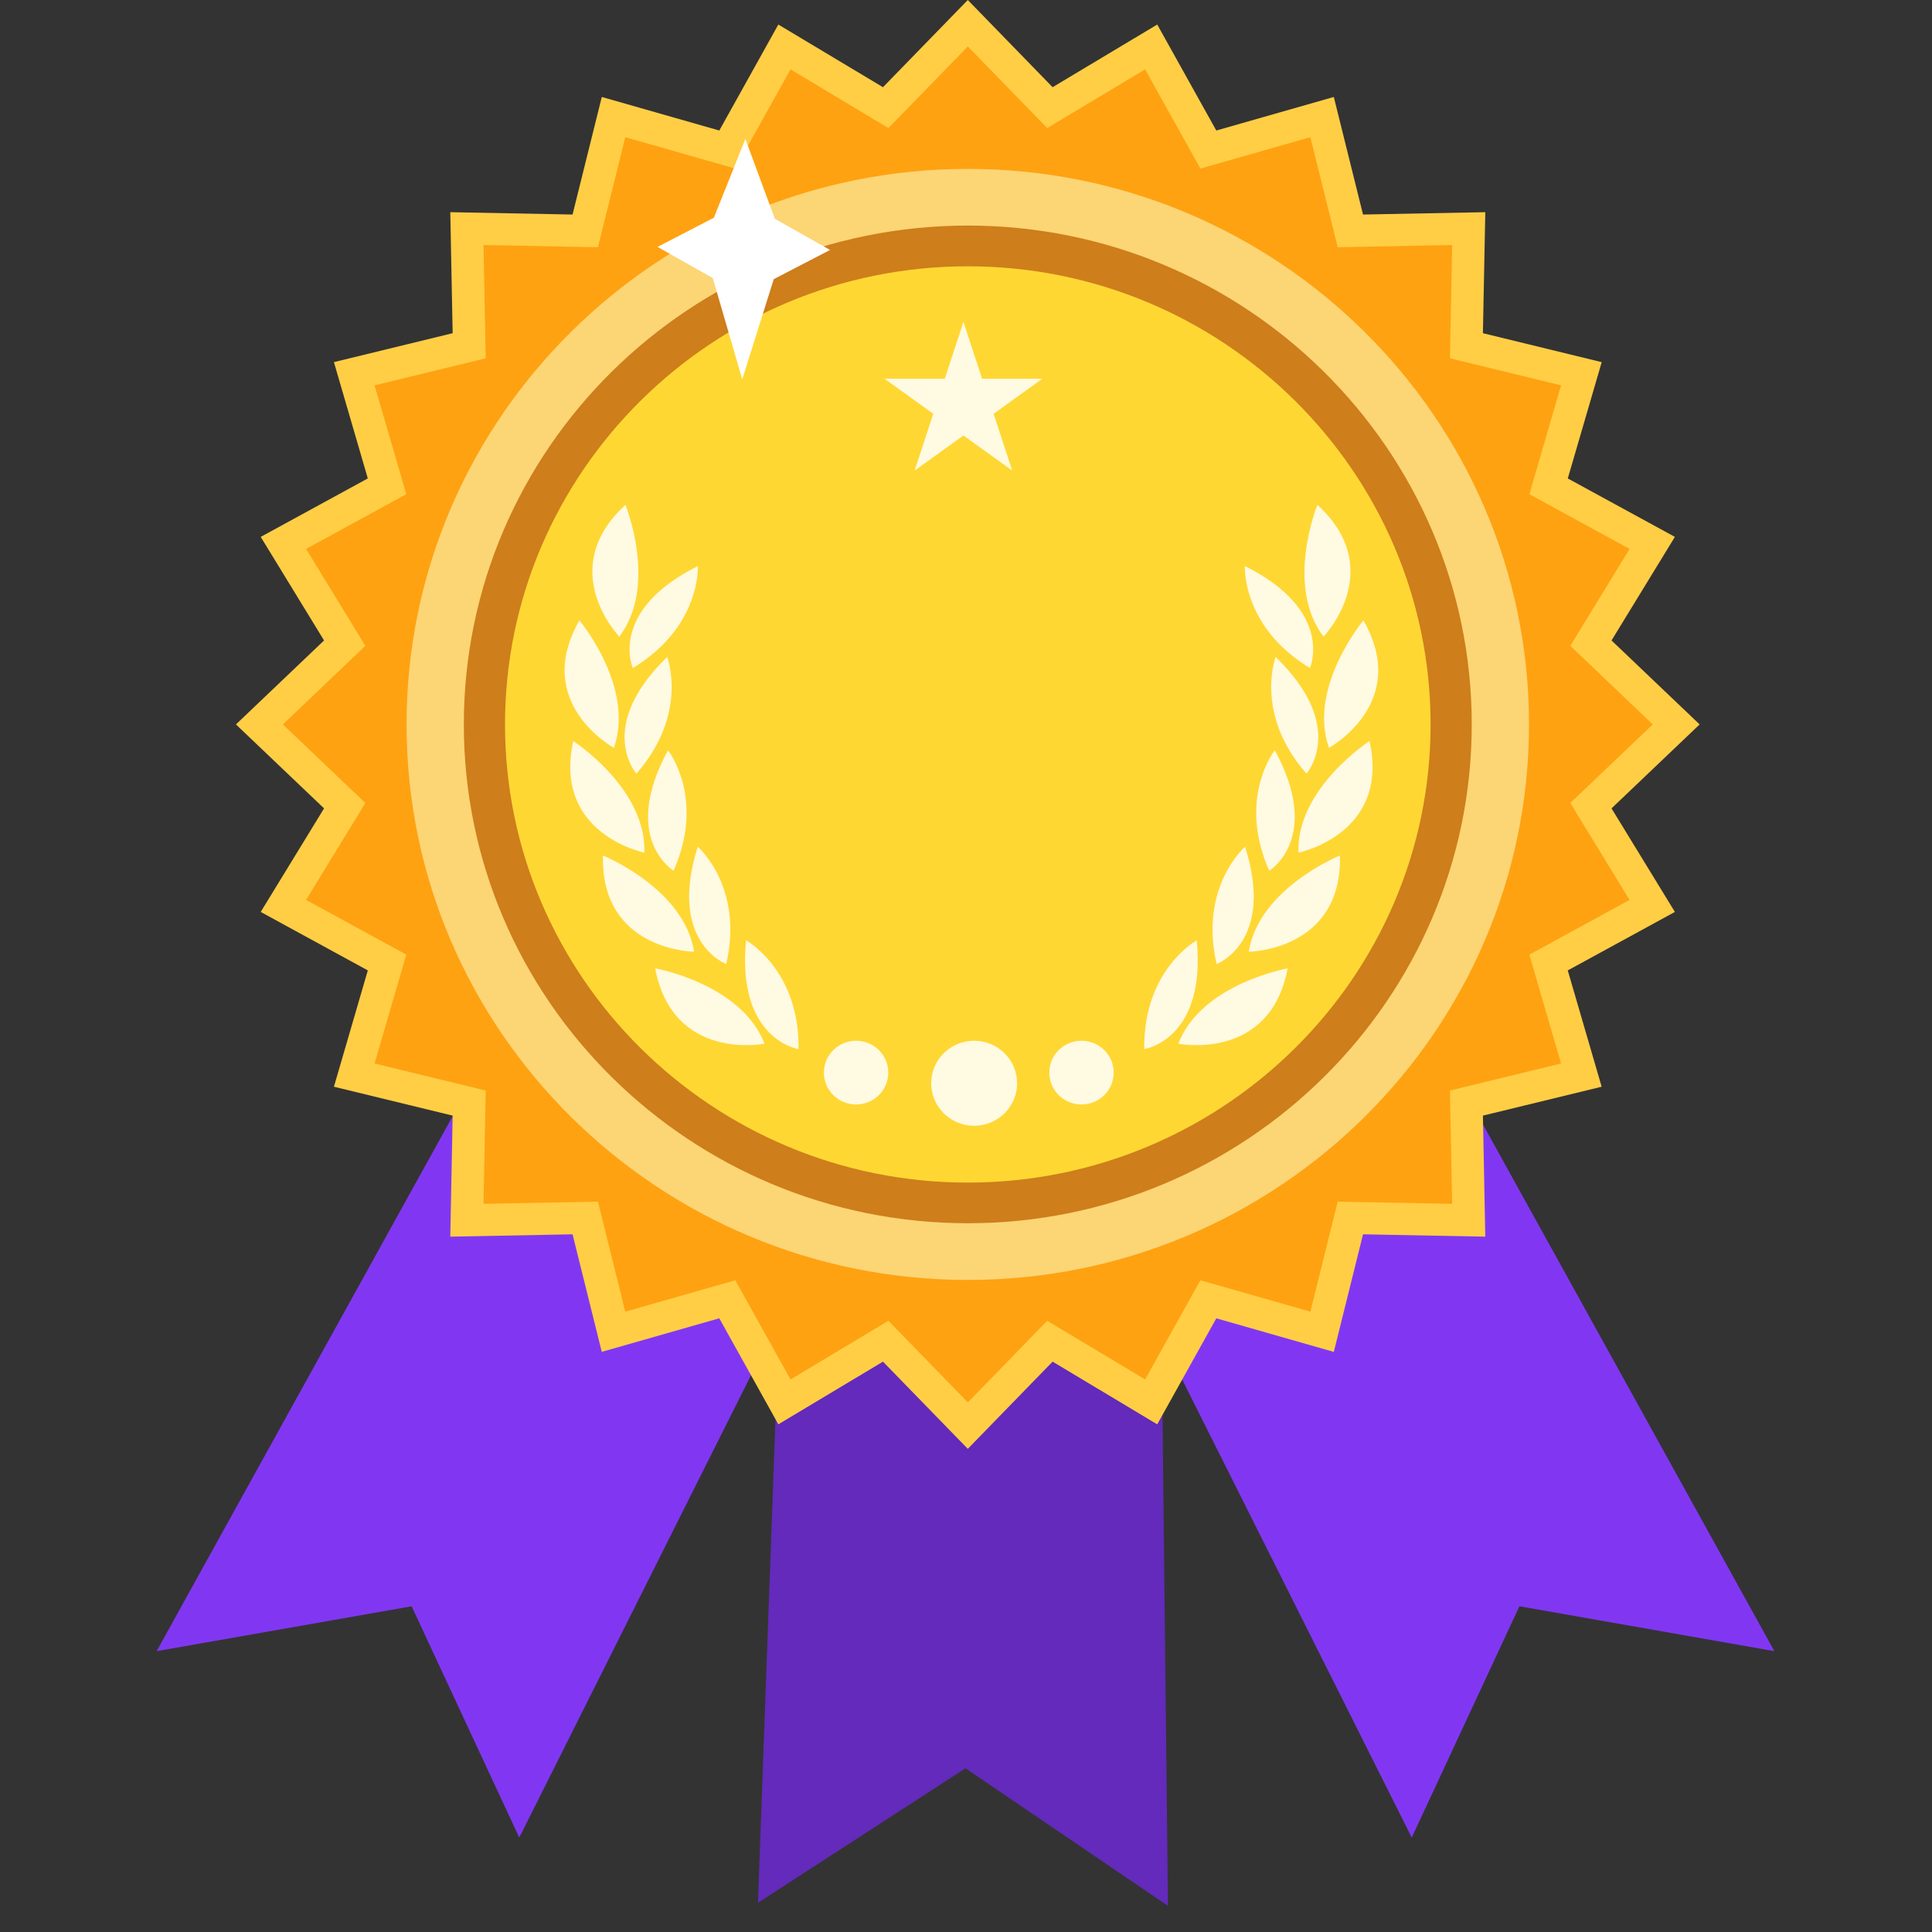<svg width="74" height="74" viewBox="0 0 74 74" fill="none" xmlns="http://www.w3.org/2000/svg">
<rect x="0" y="0" width="74" height="74" fill="#333333" stroke="none"/>
<g clip-path="url(#clip0_15371_85704)">
<path d="M40.304 42.909L54.073 70.383L58.197 61.524L67.963 63.243L53.28 36.707L40.304 42.909Z" fill="#8137F2"/>
<path d="M33.659 42.909L19.889 70.383L15.767 61.524L5.999 63.243L20.684 36.707L33.659 42.909Z" fill="#8137F2"/>
<path d="M44.439 46.287L44.736 73L36.98 67.73L29.032 72.88L29.985 46.539L44.439 46.287Z" fill="#632ABB"/>
<path d="M9.037 27.747L12.412 24.531L9.986 20.564L14.088 18.325L12.79 13.87L17.338 12.762L17.247 8.127L21.93 8.217L23.05 3.714L27.551 4.999L29.812 0.94L33.82 3.34L37.069 0L40.317 3.34L44.325 0.94L46.587 4.999L51.088 3.714L52.207 8.217L56.89 8.127L56.799 12.762L61.349 13.871L60.05 18.326L64.152 20.564L61.725 24.531L65.1 27.747L61.725 30.963L64.152 34.929L60.049 37.169L61.347 41.624L56.799 42.731L56.89 47.367L52.207 47.277L51.088 51.781L46.587 50.495L44.325 54.555L40.317 52.154L37.069 55.494L33.82 52.154L29.812 54.555L27.55 50.494L23.049 51.779L21.93 47.277L17.247 47.367L17.338 42.731L12.79 41.624L14.088 37.169L9.986 34.929L12.412 30.963L9.037 27.747Z" fill="#FFCE45"/>
<path d="M10.835 27.747L13.994 24.737L11.723 21.025L15.562 18.929L14.347 14.76L18.605 13.724L18.52 9.385L22.903 9.469L23.95 5.255L28.162 6.457L30.279 2.657L34.029 4.905L37.07 1.779L40.11 4.905L43.861 2.657L45.978 6.457L50.19 5.255L51.237 9.469L55.62 9.385L55.536 13.724L59.792 14.76L58.578 18.929L62.416 21.025L60.146 24.737L63.304 27.747L60.146 30.757L62.416 34.469L58.578 36.565L59.792 40.734L55.535 41.77L55.62 46.109L51.237 46.026L50.19 50.239L45.978 49.037L43.861 52.836L40.11 50.589L37.07 53.715L34.029 50.589L30.279 52.836L28.162 49.037L23.95 50.239L22.903 46.025L18.52 46.109L18.605 41.77L14.347 40.734L15.562 36.565L11.723 34.469L13.994 30.757L10.835 27.747Z" fill="#FEA211"/>
<path d="M51.371 41.904C59.269 34.085 59.269 21.408 51.371 13.59C43.472 5.771 30.665 5.771 22.766 13.59C14.868 21.408 14.868 34.085 22.766 41.904C30.665 49.722 43.472 49.722 51.371 41.904Z" fill="#FFD733"/>
<path d="M37.069 48.515C25.5 48.515 16.088 39.199 16.088 27.747C16.088 16.295 25.501 6.979 37.069 6.979C48.638 6.979 58.051 16.295 58.051 27.747C58.051 39.199 48.639 48.515 37.069 48.515ZM37.069 7.348C25.706 7.348 16.461 16.5 16.461 27.748C16.461 38.996 25.706 48.148 37.069 48.148C48.433 48.148 57.678 38.996 57.678 27.748C57.678 16.5 48.433 7.348 37.069 7.348Z" fill="#EED078"/>
<path d="M37.069 46.923C26.387 46.923 17.698 38.321 17.698 27.748C17.698 17.176 26.387 8.572 37.069 8.572C47.751 8.572 56.44 17.175 56.44 27.747C56.44 38.319 47.75 46.922 37.069 46.922V46.923ZM37.069 10.2C27.294 10.2 19.343 18.072 19.343 27.748C19.343 37.425 27.294 45.296 37.069 45.296C46.844 45.296 54.795 37.425 54.795 27.748C54.795 18.072 46.844 10.2 37.069 10.2Z" fill="#CE7E1B"/>
<path d="M29.284 39.976C29.284 39.976 25.775 40.679 25.094 37.09C25.094 37.09 28.395 37.677 29.284 39.976Z" fill="#FFFAE2"/>
<path d="M30.586 40.184C30.586 40.184 28.211 39.829 28.575 36.015C28.575 36.015 30.628 37.143 30.586 40.184Z" fill="#FFFAE2"/>
<path d="M26.586 36.454C26.586 36.454 23.006 36.418 23.094 32.768C23.094 32.768 26.2 34.022 26.586 36.454Z" fill="#FFFAE2"/>
<path d="M27.817 36.924C27.817 36.924 25.569 36.089 26.726 32.433C26.726 32.433 28.498 33.959 27.817 36.924Z" fill="#FFFAE2"/>
<path d="M24.68 32.658C24.68 32.658 21.171 31.952 21.957 28.384C21.957 28.384 24.766 30.198 24.68 32.658Z" fill="#FFFAE2"/>
<path d="M25.799 33.351C25.799 33.351 23.75 32.108 25.587 28.737C25.587 28.737 27.034 30.567 25.799 33.351Z" fill="#FFFAE2"/>
<path d="M23.513 28.643C23.513 28.643 20.374 26.939 22.193 23.762C22.193 23.762 24.332 26.319 23.513 28.643Z" fill="#FFFAE2"/>
<path d="M24.375 29.632C24.375 29.632 22.79 27.845 25.555 25.163C25.555 25.163 26.389 27.336 24.375 29.632Z" fill="#FFFAE2"/>
<path d="M23.721 24.385C23.721 24.385 21.25 21.82 23.955 19.337C23.955 19.337 25.212 22.416 23.721 24.385Z" fill="#FFFAE2"/>
<path d="M24.238 25.587C24.238 25.587 23.275 23.408 26.73 21.681C26.73 21.681 26.86 24.001 24.238 25.587Z" fill="#FFFAE2"/>
<path d="M45.131 39.976C45.131 39.976 48.641 40.678 49.321 37.09C49.321 37.09 46.02 37.677 45.131 39.976Z" fill="#FFFAE2"/>
<path d="M43.828 40.183C43.828 40.183 46.203 39.829 45.839 36.015C45.839 36.015 43.786 37.142 43.828 40.183Z" fill="#FFFAE2"/>
<path d="M47.831 36.454C47.831 36.454 51.411 36.418 51.323 32.768C51.323 32.768 48.217 34.022 47.831 36.454Z" fill="#FFFAE2"/>
<path d="M46.599 36.924C46.599 36.924 48.847 36.089 47.69 32.433C47.69 32.433 45.918 33.959 46.599 36.924Z" fill="#FFFAE2"/>
<path d="M49.734 32.658C49.734 32.658 53.243 31.952 52.457 28.384C52.457 28.384 49.648 30.198 49.734 32.658Z" fill="#FFFAE2"/>
<path d="M48.615 33.351C48.615 33.351 50.664 32.108 48.827 28.737C48.827 28.737 47.38 30.567 48.615 33.351Z" fill="#FFFAE2"/>
<path d="M50.902 28.643C50.902 28.643 54.041 26.939 52.222 23.762C52.222 23.762 50.083 26.319 50.902 28.643Z" fill="#FFFAE2"/>
<path d="M50.041 29.632C50.041 29.632 51.625 27.845 48.86 25.163C48.86 25.163 48.026 27.336 50.041 29.632Z" fill="#FFFAE2"/>
<path d="M50.694 24.385C50.694 24.385 53.164 21.819 50.46 19.337C50.46 19.337 49.202 22.416 50.694 24.385Z" fill="#FFFAE2"/>
<path d="M50.174 25.587C50.174 25.587 51.137 23.408 47.682 21.681C47.682 21.681 47.552 24.001 50.174 25.587Z" fill="#FFFAE2"/>
<path d="M37.069 49.025C25.216 49.025 15.572 39.48 15.572 27.747C15.572 16.014 25.216 6.469 37.069 6.469C48.922 6.469 58.565 16.014 58.565 27.747C58.565 39.48 48.922 49.025 37.069 49.025ZM37.069 8.64C26.425 8.64 17.766 17.211 17.766 27.747C17.766 38.282 26.425 46.853 37.069 46.853C47.712 46.853 56.371 38.282 56.371 27.747C56.371 17.211 47.712 8.64 37.069 8.64Z" fill="#FCD575"/>
<path d="M27.343 8.339L28.549 5.322L29.679 8.38L31.793 9.574L29.637 10.692L28.43 14.529L27.301 10.651L25.186 9.457L27.343 8.339Z" fill="white"/>
<path d="M37.312 43.12C38.22 43.12 38.957 42.391 38.957 41.491C38.957 40.592 38.22 39.863 37.312 39.863C36.403 39.863 35.667 40.592 35.667 41.491C35.667 42.391 36.403 43.12 37.312 43.12Z" fill="#FFFAE2"/>
<path d="M41.424 42.304C42.105 42.304 42.657 41.758 42.657 41.084C42.657 40.41 42.105 39.863 41.424 39.863C40.743 39.863 40.191 40.41 40.191 41.084C40.191 41.758 40.743 42.304 41.424 42.304Z" fill="#FFFAE2"/>
<path d="M32.79 42.304C33.471 42.304 34.023 41.758 34.023 41.084C34.023 40.41 33.471 39.863 32.79 39.863C32.109 39.863 31.557 40.41 31.557 41.084C31.557 41.758 32.109 42.304 32.79 42.304Z" fill="#FFFAE2"/>
<path d="M36.902 12.329L37.616 14.505H39.926L38.057 15.849L38.771 18.024L36.902 16.68L35.032 18.024L35.746 15.849L33.877 14.505H36.187L36.902 12.329Z" fill="#FFFAE2"/>
</g>
<defs>
<clipPath id="clip0_15371_85704">
<rect width="62" height="73" fill="white" transform="translate(6)"/>
</clipPath>
</defs>
</svg>

